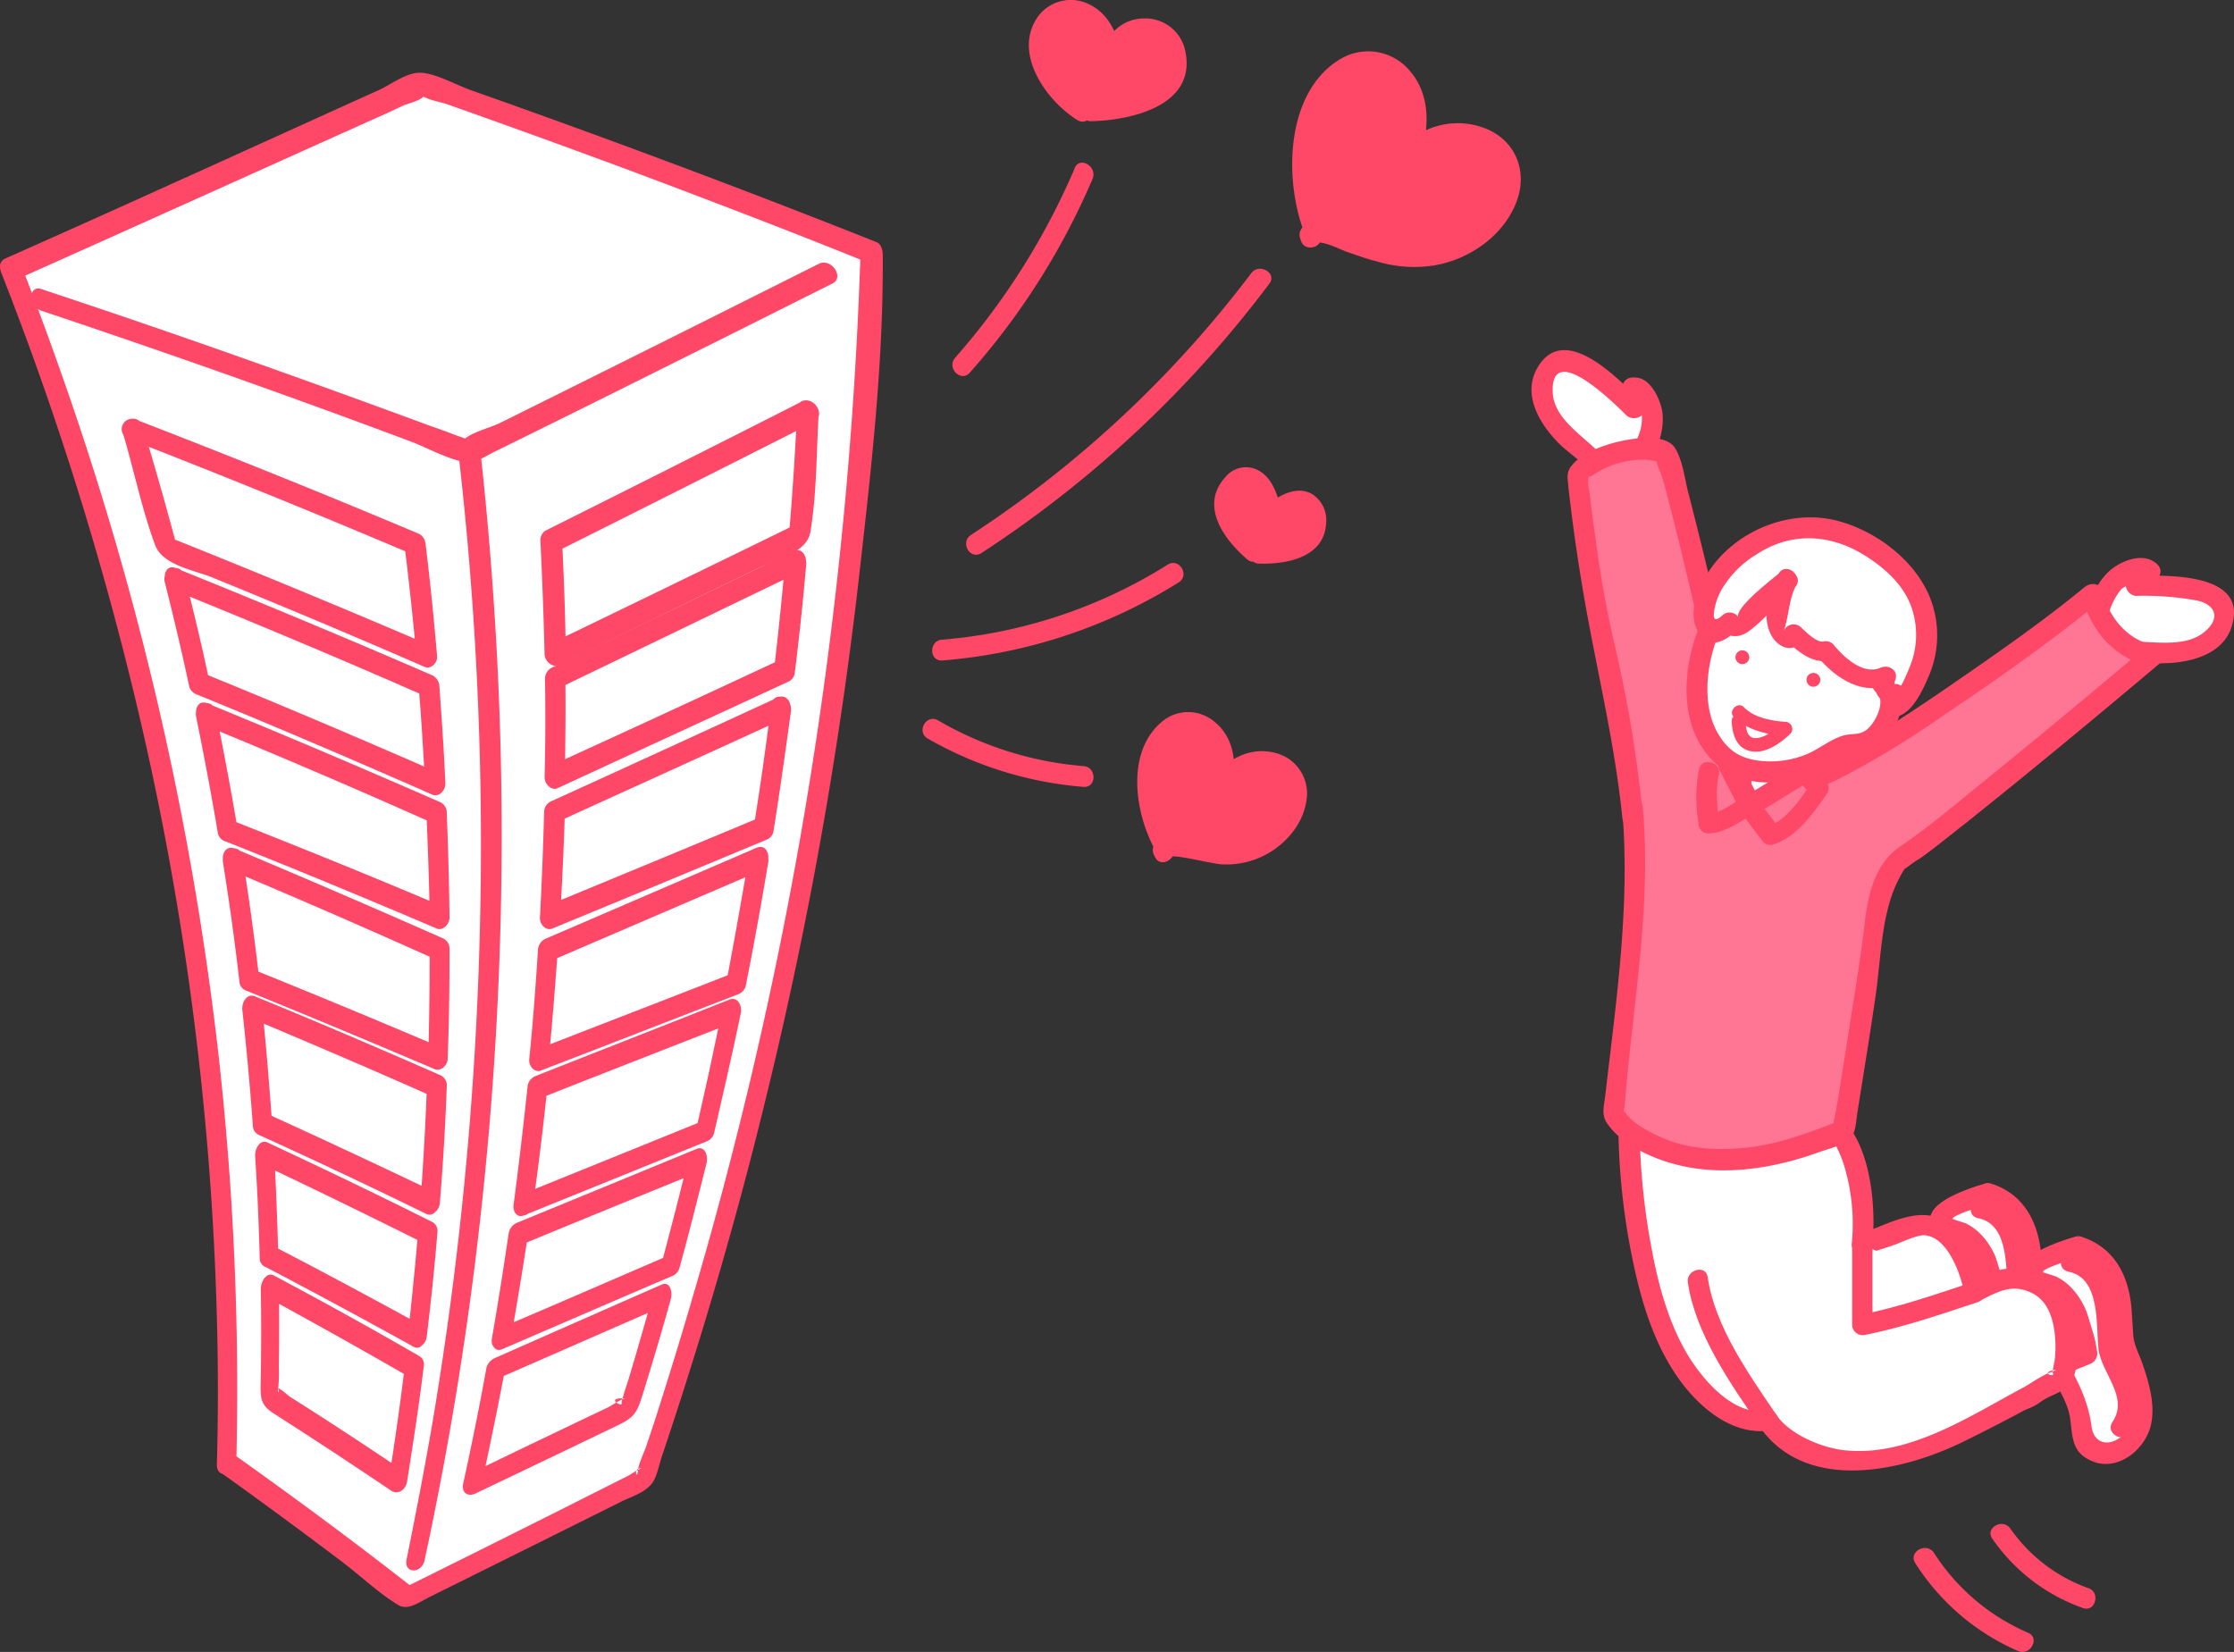 <svg xmlns="http://www.w3.org/2000/svg" viewBox="0 0 484.19 358.1"><rect x="0" y="0" width="484.19" height="358.1" fill="#333333" stroke="none"/><defs><style>.cls-1{fill:#fff;}.cls-2{fill:#ff4867;}.cls-3{fill:#ff7694;}.cls-4{fill:none;}</style></defs><title>step-scout</title><g id="レイヤー_2" data-name="レイヤー 2"><g id="レイヤー_2-2" data-name="レイヤー 2"><path class="cls-1" d="M49.23,317.17c2.1-86.6-13.6-174.3-46.8-258.9q43.8-19.65,88.9-40,50.4,17.7,97.6,36.4c-2.9,89.1-19.5,178.9-49.2,265.8-17.4,8.7-34.5,17.3-51.5,25.8Q69.48,331.57,49.23,317.17Z"/><polygon class="cls-1" points="86.93 17.57 1.43 57.67 3.23 63.87 98.33 97.27 186.93 56.27 86.93 17.57"/><path class="cls-1" d="M4.23,64.57l95,33.4s11.8,56.3,5,134.2-16.1,114.1-16.1,114.1l-39-29.1s6.5-55.7-13.6-147.3C15.63,78.27,4.23,64.57,4.23,64.57Z"/><path class="cls-2" d="M51.23,316.57a651.64,651.64,0,0,0-3.9-88.2,671.62,671.62,0,0,0-31.2-139.2c-3.6-10.6-7.4-21.1-11.5-31.6-.3,1-.7,2-1,3,24.9-11.1,50.1-22.5,75.7-34,2.7-1.2,5.4-2.4,8.1-3.7,1.2-.5,3.6-1,4.4-2s-1.7-1-.5-.2c1.5,1,3.9,1.4,5.5,1.9,17.2,6.1,34,12.2,50.6,18.5,13.7,5.2,27.2,10.4,40.5,15.8-.5-.9-.9-1.9-1.4-2.8a905,905,0,0,1-13.1,127.6,909.55,909.55,0,0,1-20.5,89.8c-3,10.5-6.1,21-9.4,31.4-1.1,3.5-2.2,6.9-3.4,10.4-.5,1.6-1.8,4.1-1.9,5.7-.2,2-1.1-1.1.9-.6-.6-.1-2.5,1.3-3.1,1.6-6,3-11.9,6-17.9,9-10.2,5.1-20.4,10.2-30.5,15.2.7,0,1.3.1,2,.1-12.5-9.8-25.6-19.5-39.1-29.1-2.1-1.5-4.7,2.6-2.6,4.1,9.1,6.5,17.9,13,26.5,19.5,3.9,3,7.7,6.6,11.8,9.1,2.2,1.4,4.6-.6,7.3-1.9q20.25-10.05,41-20.4c2.1-1.1,5.6-2,7.1-4.5.9-1.6,1.3-3.9,1.9-5.6,8.8-26.2,16.5-52.6,22.9-79.2a903.85,903.85,0,0,0,20-113.4c2.5-22.1,5-44.4,4.9-66.6v-1c0-1-.3-2.4-1.4-2.8q-42.75-17-88.1-33c-3-1.1-7.5-3.6-10.7-3.7-3-.1-6.5,2.6-8.9,3.7-15.3,6.9-30.4,13.8-45.5,20.6C24.83,45.47,13,50.77,1.23,56c-1.2.5-1.5,1.6-1,3a693.72,693.72,0,0,1,27.7,86.8A648.7,648.7,0,0,1,47,285.47c.3,10.7.3,21.5,0,32.2C47.13,320.77,51.13,319.67,51.23,316.57Z"/><path class="cls-1" d="M415.83,268l9-3.4s11.6,7.7,7.7,17.6l-6.4,2.6Z"/><path class="cls-2" d="M416.43,270.07c1.7-.7,3.5-1.3,5.2-2a11.72,11.72,0,0,0,3.1-1.2c.2-.1.3-.1.5-.2q.9-.3-1.5-.3l.4.3c.1.4,1.5,1.3,1.9,1.6a19.28,19.28,0,0,1,2.7,3,10.78,10.78,0,0,1,1.7,10.1l1.6-1.6c-2.1.9-4.3,1.7-6.4,2.6.8.3,1.7.7,2.5,1-3.4-5.6-6.9-11.1-10.3-16.7-1.5-2.5-5.4-.2-3.9,2.3,3.4,5.6,6.9,11.1,10.3,16.7a2.15,2.15,0,0,0,2.5,1c2.9-1.2,7.4-1.8,8.3-5.2,1.4-5-.4-10-3.6-14-1.5-1.8-4.3-5.5-6.9-5.4-2.9.1-6.6,2.4-9.3,3.5S413.73,271.17,416.43,270.07Z"/><path class="cls-1" d="M430.83,258.77s-8.6,2.4-9.8,4.5,2.1,3.4,2.1,3.4,7.7,1.1,9.4,15.4l-4.5,1.8-1.9.8s6,9.8,5.1,13.3,4.1,7.1,7.7,5.2,9.6-5,1.5-23.4l-.4-7.3S440,261.07,430.83,258.77Z"/><path class="cls-2" d="M430.23,256.57c-3.8,1.1-16.8,5.2-9.9,11,1.2,1,2.7,1.2,4.1,2,4.3,2.6,5.4,8.6,6,13.1.5-.9,1-1.8,1.6-2.8-2.1.9-4.3,1.7-6.4,2.6a2.21,2.21,0,0,0-1.3,3.3c1.9,3.1,4.4,6.9,4.8,10.6.5,4,.4,7.1,4.8,8.9,5.6,2.3,11.6-2.7,12.7-8.1.9-4.3-.5-9.1-1.9-13.1-.8-2.3-1.9-4.1-2-6.5l-.3-5.1c-.5-7.2-3.6-13.6-10.9-15.9-2.8-.9-4,3.5-1.2,4.3,5.5,1.7,7.3,6.9,7.6,12.2.1,2.3-.1,5,.5,7.2,1.1,4.6,3.7,8.5,4,13.4.1,2.2-.2,4.3-1.9,5.9-2.6,2.5-6.3,2.2-6.8-2-.7-5.2-2.8-9.6-5.5-14.1-.4,1.1-.9,2.2-1.3,3.3,2.1-.9,4.3-1.7,6.4-2.6a2.4,2.4,0,0,0,1.6-2.8c-.9-6.1-3-13.3-8.9-16.2l-2.8-.9c-.3-.9,7.4-3.1,8.5-3.5C434.23,260.17,433,255.77,430.23,256.57Z"/><path class="cls-1" d="M429.33,262s6.2,1.1,7.3,9.4.4,11.6,2.4,13.3,3.9,10.3,1.3,13.3"/><path class="cls-2" d="M428.73,264.07c7,1.4,5.9,11.6,6.5,16.8s6.7,10.4,3,15.8c-1.6,2.4,2.3,4.7,3.9,2.3,2.2-3.3,1.8-8,.6-11.6-.5-1.7-1.5-2.8-2.3-4.4s-.9-3.4-1.1-5.3c-.5-6.7-1.4-16.3-9.6-17.9-2.6-.6-3.8,3.8-1,4.3Z"/><path class="cls-1" d="M435.43,279.47l9-3.4s11.6,7.7,7.7,17.6l-6.4,2.6Z"/><path class="cls-2" d="M436,281.67c1.7-.7,3.5-1.3,5.2-2a11.72,11.72,0,0,0,3.1-1.2c.2-.1.3-.1.5-.2q.9-.3-1.5-.3l.4.3c.1.4,1.5,1.3,1.9,1.6a19.28,19.28,0,0,1,2.7,3A10.78,10.78,0,0,1,450,293l1.6-1.6c-2.1.9-4.3,1.7-6.4,2.6.8.3,1.7.7,2.5,1-3.4-5.6-6.9-11.1-10.3-16.7-1.5-2.5-5.4-.2-3.9,2.3,3.4,5.6,6.9,11.1,10.3,16.7a2.15,2.15,0,0,0,2.5,1c2.9-1.2,7.4-1.8,8.3-5.2,1.4-5-.4-10-3.6-14-1.5-1.8-4.3-5.5-6.9-5.4-2.9.1-6.6,2.4-9.3,3.5S433.33,282.67,436,281.67Z"/><path class="cls-1" d="M450.43,270.27s-8.6,2.4-9.8,4.5,2.1,3.4,2.1,3.4,7.7,1.1,9.4,15.4l-4.5,1.8-1.9.8s6,9.8,5.1,13.3,4.1,7.1,7.7,5.2,9.6-5,1.5-23.4l-.4-7.3S459.63,272.67,450.43,270.27Z"/><path class="cls-2" d="M449.83,268.07c-3.8,1.1-16.8,5.2-9.9,11,1.2,1,2.7,1.2,4.1,2,4.3,2.6,5.4,8.6,6,13.1.5-.9,1-1.8,1.6-2.8-2.1.9-4.3,1.7-6.4,2.6a2.21,2.21,0,0,0-1.3,3.3c1.9,3.1,4.4,6.9,4.8,10.6.5,4,.4,7.1,4.8,8.9,5.6,2.3,11.6-2.7,12.7-8.1.9-4.3-.5-9.1-1.9-13.1-.8-2.3-1.9-4.1-2-6.5L462,284c-.5-7.2-3.6-13.6-10.9-15.9-2.8-.9-4,3.5-1.2,4.3,5.5,1.7,7.3,6.9,7.6,12.2.1,2.3-.1,5,.5,7.2,1.1,4.6,3.7,8.5,4,13.4.1,2.2-.2,4.3-1.9,5.9-2.6,2.5-6.3,2.2-6.8-2-.7-5.2-2.8-9.6-5.5-14.1-.4,1.1-.9,2.2-1.3,3.3,2.1-.9,4.3-1.7,6.4-2.6a2.4,2.4,0,0,0,1.6-2.8c-.9-6.1-3-13.3-8.9-16.2l-2.8-.9c-.3-.9,7.4-3.1,8.5-3.5C453.73,271.67,452.63,267.27,449.83,268.07Z"/><path class="cls-1" d="M448.93,273.47s6.2,1.1,7.3,9.4.4,11.6,2.4,13.3,3.9,10.3,1.3,13.3"/><path class="cls-2" d="M448.33,275.67c7,1.4,5.9,11.6,6.5,16.8s6.7,10.4,3,15.8c-1.6,2.4,2.3,4.7,3.9,2.3,2.2-3.3,1.8-8,.6-11.6-.5-1.7-1.5-2.8-2.3-4.4s-.9-3.4-1.1-5.3c-.5-6.7-1.4-16.3-9.6-17.9-2.7-.6-3.9,3.7-1,4.3Z"/><path class="cls-1" d="M353.13,238.17s-1.7,52.7,19.7,66.4c0,0,4.5,4.7,10.4,3.4,0,0,11.5,17.2,39.7,3.4,9.6-4.7,24.1-12.6,24.1-12.6s5.4-23.8-13.8-21.3l-5.2,2.7s-2.5-13.7-11.3-14.6l-13.1,4.3s2.2-21.4-9.2-28.3Z"/><path class="cls-2" d="M350.83,238.17a148.57,148.57,0,0,0,3.6,37.6c1.9,8.4,4.8,17,10,23.9,4.5,6,11.5,11.6,19.3,10.4-.8-.3-1.7-.7-2.5-1,10.1,14.8,31.3,9.9,44.6,3.3,5.9-2.9,11.8-6,17.6-9.2,2-1.1,4.9-1.9,5.8-4.1,1.9-4.6,1-12.4-1-16.7a12.43,12.43,0,0,0-9.5-7.2c-4.9-.8-7.7.8-11.8,2.9,1.1.4,2.2.9,3.3,1.3-1.1-5.8-4.2-12.8-10-15.3-5.3-2.3-12.2,1.8-17.2,3.5.9.7,1.9,1.4,2.8,2.2,1-10.4-1-29.7-14.2-30.7-12.9-1.1-25.7-2.1-38.6-3.2-2.9-.2-2.9,4.3,0,4.5,11.7,1,23.4,1.9,35.1,2.9,1.6.1,4.3-.2,5.8.5,2.6,1.1,4.7,5.7,5.6,8.4a43.6,43.6,0,0,1,1.8,17.6,2.32,2.32,0,0,0,2.8,2.2c2-.7,4.1-1.3,6.1-2,1.8-.6,5.2-2.3,6.9-2.2,5.1.4,7.9,8.6,8.7,12.9a2.21,2.21,0,0,0,3.3,1.3c3.9-2,7.2-3.9,11.6-1.5,3.4,1.9,4.4,5.9,4.7,9.6a24.62,24.62,0,0,1-.1,4.7c0,.4-.6,2.5-.4,2.9.6,1.1-3.3-.2.9-.8-.3,0-.7.4-1,.5-2.1.6-4.3,2.3-6.3,3.4-11.8,6.3-24.9,15.1-38.8,13.6-5.3-.6-11.9-3.6-14.6-7.5a2.28,2.28,0,0,0-2.5-1c-7.4,1-14.5-7.8-17.6-13.5-3.9-7.1-5.9-15.1-7.3-23a147.67,147.67,0,0,1-2.3-31.1C355.43,235.27,350.93,235.27,350.83,238.17Z"/><path class="cls-1" d="M383.23,308s-14.1-20.8-15.3-30.5"/><path class="cls-2" d="M385.13,306.87c-5.9-8.7-13.5-19.3-15-30-.4-2.9-4.8-1.6-4.3,1.2,1.6,11,9.3,22,15.5,31,1.5,2.4,5.4.2,3.8-2.2Z"/><polyline class="cls-1" points="403.63 269.87 403.63 287.17 411.13 285.67 428.03 280.17"/><path class="cls-2" d="M401.43,269.87v17.3a2.28,2.28,0,0,0,2.8,2.2c8.4-1.7,16.3-4.4,24.4-7.1,2.7-.9,1.6-5.2-1.2-4.3-8.1,2.7-16,5.4-24.4,7.1.9.7,1.9,1.4,2.8,2.2V270c.1-3-4.4-3-4.4-.1Z"/><path class="cls-1" d="M354.63,105.47v-5.2s7-9.4,1-15.4c0,0-1.4-1.5-2.1-.4s.6,2.7.5,4c0,0-11.1-10.8-14.8-10.5a3.63,3.63,0,0,0-2.1.7c-.8.7-7.2,5.7,1.9,15.6.8.9,6.9,6.4,6.9,6.4l.9,6.6Z"/><path class="cls-2" d="M356.93,105.47a32.29,32.29,0,0,1,0-4.4c.2-1.8-.5,1-.1,0a14,14,0,0,1,1-1.6c1.8-3.1,3-6.9,2.4-10.5-.5-2.6-2.4-6.7-5.4-7.1-4.4-.6-3.3,4.1-3,6.6,1.3-.5,2.6-1.1,3.8-1.6-5.1-4.9-16.7-17.3-22.5-7-3.3,5.9.8,12.4,5,16.5,1.8,1.8,4.7,3.5,6.1,5.7-1.1-1.6-.1,1.6,0,2.4.1,1.1.3,2.2.4,3.3s1.7,1.8,2.8,1.6l7.9-1.8c2.8-.6,1.6-5-1.2-4.3l-7.9,1.8c.9.5,1.8,1,2.8,1.6-.4-3.1-.2-6.1-2.3-8.4-3.5-3.8-10-7.4-10.2-13.3-.4-11.2,13.3,2.4,16,5.1,1.3,1.2,4.1.5,3.8-1.6,0-.3-1.6-5.4-2.2-2,.5.7,1,1.5,1.4,2.2a6.72,6.72,0,0,1,.3,2.8c-.2,2.5-1.4,4.5-2.5,6.6-1.2,2.4-.9,4.5-.9,7.3S356.93,108.37,356.93,105.47Z"/><path class="cls-1" d="M450.63,138.77l3.7-3.7s1.5-11.6,10-11.7c0,0,2.1-.1,1.8,1.2s-2.4,1.5-3.1,2.5c0,0,15.5,0,18,2.8a3.09,3.09,0,0,1,1,1.9c.1,1,1.2,9.1-12.2,9.9-1.2.1-9.5-.2-9.5-.2l-5.3,4.1Z"/><path class="cls-2" d="M452.23,140.37c2.2-2.3,3.8-3.5,4.6-6.5a14.35,14.35,0,0,1,2.9-6.1c.8-.9,4.4-1.9,4.6-2.2,1.8-3.2-2.7-.3-2.9-.2-1.6,1.3-.2,3.8,1.6,3.8a64.28,64.28,0,0,1,13.1,1c3.8.8,5.3,3.6,1.9,6.6-4.2,3.8-11.3,2.2-16.5,2.3-3.2.1-5.5,2.8-8,4.7,1.2.2,2.4.3,3.5.5-1.5-2.3-3-4.5-4.4-6.8-1.6-2.4-5.5-.2-3.9,2.3,1.5,2.3,3,4.5,4.4,6.8a2.3,2.3,0,0,0,3.5.5c.9-.7,1.8-1.4,2.6-2.1a19.22,19.22,0,0,0,1.7-1.3c1.1-1.1,1.1-.1-.5-.1,2.9-.1,5.8.3,8.6.2,5.7-.1,12.9-1.9,14.7-8.1,3.5-11.6-13.8-10.9-20.9-10.9.5,1.3,1.1,2.6,1.6,3.8,2.1-1.7,6.3-4.8,1.9-7.1-2.8-1.4-6.8.3-8.9,2.1-2.6,2.2-4.1,5.5-5,8.7-.2.7-1,2.8,0,1.3a19.33,19.33,0,0,1-3.5,3.5C447,139.27,450.23,142.37,452.23,140.37Z"/><path class="cls-3" d="M377.53,166.47s-14.4-65.1-16.7-68.6c0,0-10.8-2.7-18.9,5.1,0,0,2.7,25,6.2,38.8s5.7,35.7,5.7,35.7"/><path class="cls-2" d="M379.73,165.87c-4.4-19.9-8.8-39.7-13.9-59.4-.7-2.8-1.2-7-2.9-9.5-2.3-3.2-9.5-1.9-12.7-1.1s-8,2.6-9.9,5.5c-.9,1.4-.5,2.6-.4,4.2.8,7.2,1.8,14.3,3,21.5,2.8,16.9,7,33.3,8.7,50.3.3,2.9,4.8,2.9,4.5,0A277.62,277.62,0,0,0,350,140a234.17,234.17,0,0,1-4.2-23.4c-.5-3.3-.9-6.6-1.3-9.9a11.34,11.34,0,0,1-.3-2.5c.3-1.7-.3-.2,1.2-1.3a19.13,19.13,0,0,1,11.9-3.2c.6,0,2,.5,2.5.3-.2.1-.6-1.1-.8-.5s1,3.2,1.2,3.8c.6,2,1.1,3.9,1.6,5.9,2.9,11.2,5.5,22.6,8.1,33.9,1.8,8,3.7,16.1,5.4,24.1.7,2.7,5,1.5,4.4-1.3Z"/><polygon class="cls-1" points="377.23 165.07 376.93 174.57 380.93 175.97 389.13 173.57 389.53 161.37 377.23 165.07"/><path class="cls-2" d="M374.93,165.07c-.1,3.2-.2,6.3-.3,9.5a2.34,2.34,0,0,0,1.7,2.2c2.1.8,3.9,1.8,6.1,1.2,2.4-.7,4.9-1.4,7.3-2.2a2.47,2.47,0,0,0,1.7-2.2c.1-4.1.3-8.1.4-12.2a2.32,2.32,0,0,0-2.8-2.2l-12.3,3.6c-2.8.8-1.6,5.2,1.2,4.3l12.3-3.6c-.9-.7-1.9-1.4-2.8-2.2-.1,4.1-.3,8.1-.4,12.2.6-.7,1.1-1.4,1.7-2.2-2.2.7-4.5,1.3-6.7,2-.1,0-1.3.2-1.3.4.2-.5,1.4.6.3-.2a18.55,18.55,0,0,0-3.3-1.2c.6.7,1.1,1.4,1.7,2.2.1-3.2.2-6.3.3-9.5C379.53,162.17,375,162.17,374.93,165.07Z"/><path class="cls-1" d="M408.13,148.47s7-19.1-10.8-25.7c0,0-18.7-8.3-26.9,14.7s5.7,28.5,5.7,28.5,9.6,5.7,23.8-4.3c0,0,5.2,1.5,8.4-4.6S408.13,148.47,408.13,148.47Z"/><path class="cls-2" d="M410.33,149.07c3.1-8.7,1.5-19.5-6.2-25.3-7.1-5.3-17.7-6.6-25.3-1.7-11.1,7.2-17.3,27.5-10.4,39.2,3.9,6.6,10.1,9,17.6,8.2,5.2-.5,8.9-3,13.6-5,1.7-.7-.6-.6.2-.8a11,11,0,0,1,1.8.2,8.49,8.49,0,0,0,3.8-.9c5-2.3,9.8-12,4.3-16.3-2.3-1.8-5.5,1.4-3.2,3.2s.2,6.1-1.3,7.7c-1.7,1.8-3,1.4-4.9,1.7-3.1.5-6.2,3.3-9.2,4.4a20.61,20.61,0,0,1-9.2,1.3c-4.3-.4-7.2-1.9-9.6-6-5.7-9.8,0-28,9.6-33.6a16.73,16.73,0,0,1,11-1.8,17,17,0,0,1,5.9,2c8.3,4.2,10.2,13.9,7.2,22.1C405,150.57,409.33,151.77,410.33,149.07Z"/><circle class="cls-2" cx="393.03" cy="147.37" r="1.5"/><circle class="cls-2" cx="377.63" cy="142.47" r="1.5"/><path class="cls-1" d="M387.33,125.57s-3.7,7-1.6,10.9,3,.9,3,.9,5.1,4.7,7,3.7c0,0,7.2,8.6,13,5.4,0,0-1.3,4.5,2.1,3.9,0,0-1.3,4.5,1.1,1.9s10.8-14.6,1.5-27.1c0,0-10.3-12.7-24.1-10.8-4.9.7-10.3,3.2-15.8,8.8,0,0-7.5,9.1-2.5,13.8,0,0,1.5.4,3.9-2.1,0,0,1.1,1.9,3.4-.6A115.93,115.93,0,0,1,387.33,125.57Z"/><path class="cls-2" d="M385.43,124.47c-2,3.8-3.7,9-1.6,13.1,1.7,3.3,5.7,4.3,7.1.3-1.3.3-2.5.7-3.8,1,2.4,2.2,5.7,5.1,9.2,4.3l-2.2-.6c3.9,4.6,9.7,8.3,15.7,5.8-1.1-.8-2.2-1.7-3.3-2.5-.9,3.4.3,6.8,4.3,6.7-.7-.9-1.4-1.9-2.2-2.8-.5,1.8-.7,3.4.5,4.9a2.26,2.26,0,0,0,2.2.6c3.3-.9,5.5-5.9,6.7-8.7a22.3,22.3,0,0,0,.2-17.2c-3.3-8-11.6-14.2-19.7-16.4-10.5-2.9-22.7,2.1-28.5,11.4-2.2,3.5-4.1,8.2-2.2,12.2,2.1,4.4,5.7,2.8,8.6.1-1.2-.2-2.4-.3-3.5-.5,1.4,2.1,3.9,2.2,5.9.8,3.7-2.6,6.7-6.7,10.1-9.6,2.2-1.9-1-5.1-3.2-3.2-1.2,1-10.2,7.9-8.9,9.7a2.29,2.29,0,0,0-3.5-.5c-2.4,2.2-2-.3-1.5-2.4a13.76,13.76,0,0,1,2.1-4.4,21.86,21.86,0,0,1,6.8-6.4c7.6-5,16.2-4.4,23.7.4,4.4,2.8,8.4,6.5,10,11.5a18.25,18.25,0,0,1-.4,12.2c-.5,1.2-2.4,6.2-4,6.7l2.2.6c.9,1.1.4.5.7-.5a2.2,2.2,0,0,0-2.2-2.8c-.2,0-.1-.5.1-1,.6-2.1-1.6-3.3-3.3-2.5-3.8,1.6-8-2.4-10.2-5.1a2.26,2.26,0,0,0-2.2-.6c-1.3.3-3.9-2.2-4.8-3.1a2.32,2.32,0,0,0-3.8,1c1.2-3.2,1.1-6.8,2.7-10C390.63,124.17,386.73,121.87,385.43,124.47Z"/><path class="cls-1" d="M376.93,154.47s3.3,3.3,10.1,3.6c0,0-4.5,4.5-7.7,3.2,0,0-2.3-.4-2.3-4.9"/><path class="cls-2" d="M375.83,155.47c2.8,2.8,7.3,3.8,11.1,4.1-.4-.9-.7-1.7-1.1-2.6-1.3,1.3-3.1,2.8-4.9,3-2.1.3-2.5-1.5-2.6-3.6-.1-1.9-3.1-1.9-3,0,.1,2.9,1.1,6,4.3,6.5s6.3-1.8,8.4-3.8a1.54,1.54,0,0,0-1.1-2.6c-3-.2-6.8-.9-9-3.2-1.3-1.3-3.5.9-2.1,2.2Z"/><path class="cls-1" d="M392.33,168.67"/><path class="cls-2" d="M392.33,171c2.9,0,2.9-4.5,0-4.5s-2.9,4.5,0,4.5Z"/><path class="cls-3" d="M374.63,165.87l4.6,8.8,11.7-7.2,1.4,1.2c1.8.4,14.2-6.1,33.2-19.3s27.8-20.5,27.8-20.5,2.7,11.8,12.9,13.4c0,0-48.2,40.6-55.2,44.4,0,0-4.4,6.7-4.6,11.1s-6.4,43-6.4,43l-.7,4.4s-32.5,16.3-49.8-3.6c0,0,4.7-39.3,4.8-48.6s-.7-18.2-.7-18.2"/><path class="cls-2" d="M372.73,167c1.5,2.9,3,5.9,4.6,8.8a2.26,2.26,0,0,0,3.1.8l11.7-7.2a25.13,25.13,0,0,1-2.7-.4c3.4,2.9,5.9,1.4,9.6-.4a195.23,195.23,0,0,0,22.3-13.6c11.5-7.7,23-15.8,33.8-24.6-1.3-.3-2.5-.7-3.8-1,1.7,7.2,7.1,13.5,14.5,14.9-.3-1.3-.7-2.5-1-3.8-11.4,9.6-22.8,19.1-34.4,28.5-6.1,4.9-12.1,10.1-18.6,14.5-5.5,3.7-7,10.5-7.7,16.8-1.1,9.2-2.7,18.3-4.1,27.5-.6,3.5-1.1,7.1-1.7,10.6-.1.6-.2,1.1-.3,1.7s-.2,1.2-.3,1.7a6.15,6.15,0,0,0-.3,1.8c.4,1.1-.2,0,.9-.5-6.9,2.7-13.6,5.2-21.1,5.8-5.9.5-12.1,0-17.5-2.5-2.4-1.1-6.3-3.1-7.6-5.5-.3-.5,0,1.1-.2.2-.1-.4.2-1.1.2-1.5,1.7-21.7,5.9-42.9,3.9-64.8-.3-2.9-4.8-2.9-4.5,0,1.9,20.9-1.2,41.8-3.6,62.6-.2,2-.9,4,.2,5.8,2.9,4.7,9.9,7.9,15,9.2,10.2,2.7,21.3.9,31-2.6,1.9-.7,5-1.4,6.6-2.7s1.5-4.2,1.9-6.3c1.3-8.3,2.7-16.7,3.9-25.1,1.2-8.2,1.2-18.2,5.2-25.5A25.3,25.3,0,0,1,413,188c.2-.2-.8.8.2.1a36.17,36.17,0,0,1,3.2-2.2c3.2-2.3,6.2-4.8,9.3-7.2,14.3-11.4,28.4-23.1,42.4-34.9a2.28,2.28,0,0,0-1-3.8c-5.9-1.2-10-6-11.4-11.8-.4-1.8-2.5-2-3.8-1-9,7.4-18.6,14.1-28.2,20.7-7.2,5-14.6,9.9-22.2,14.2-2.2,1.2-4.4,2.5-6.7,3.5a10.66,10.66,0,0,1-1.9.7c-.3.1-.6.1.3.2,1.1.2-.1-.4-.5-.7a2.46,2.46,0,0,0-2.7-.4l-11.7,7.2c1,.3,2.1.5,3.1.8-1.5-2.9-3-5.9-4.6-8.8-1.6-2.5-5.4-.2-4.1,2.4Z"/><path class="cls-2" d="M390.73,170.27l2.1,2.4a25.11,25.11,0,0,0-.4-2.7c-2.1,3.1-5.3,7.9-9,9,.8.3,1.7.7,2.5,1-1.6-2.2-3.3-4.4-4.9-6.5a2.38,2.38,0,0,0-3.1-.8c-2,1.3-5,3.6-7.5,3.7l2.2,2.2c-.4-3.4-.9-7.2-.1-10.6.7-2.8-3.7-4-4.3-1.2a32.86,32.86,0,0,0-.1,11.7,2.16,2.16,0,0,0,2.2,2.2c3.4-.1,6.9-2.5,9.7-4.3-1-.3-2.1-.5-3.1-.8,1.6,2.2,3.3,4.4,4.9,6.5a2.15,2.15,0,0,0,2.5,1c5.1-1.6,8.8-6.9,11.7-11.1a2.13,2.13,0,0,0-.4-2.7l-2.1-2.4c-1.5-1.9-4.7,1.3-2.8,3.4Z"/><path class="cls-2" d="M9,67.37q41.25,13.8,80.2,28.4c3.6,1.4,7.9,3.8,11.6,4.4,2.2.4,4.4-1.3,6.3-2.2q19.5-9.6,39.3-19.5c11.3-5.6,22.6-11.3,34-17,2.7-1.3-.2-5.6-2.9-4.3q-34.95,17.55-69.1,34.5c-1.9,1-7,2.2-8.3,4.1.9-1.3,2.2.5,1.1-.5a9.63,9.63,0,0,0-1.8-.7c-2.1-.8-4.2-1.6-6.3-2.3Q70,83.72,46.23,75.37C34,71.07,21.63,66.87,9,62.67c-2.8-1-3,3.7,0,4.7Z"/><path class="cls-2" d="M99.33,98a739.32,739.32,0,0,1,4.9,81.4,754.3,754.3,0,0,1-10.5,129c-1.7,9.9-3.6,19.7-5.6,29.6-.7,3.1,3.2,3.3,3.9.2a743.49,743.49,0,0,0,12.8-80.9,746.86,746.86,0,0,0,2-129.5c-.7-10-1.6-19.9-2.7-29.9-.5-3.2-5.2-3.1-4.8.1Z"/><path class="cls-2" d="M108.83,292.47c12.1-5.2,24.3-10.5,36.7-15.8a2.62,2.62,0,0,0,1.7-1.7c2.1-7.6,4-15.2,5.9-22.8.4-1.7-.4-3.9-2.2-3.1-13.1,5.4-26,10.7-38.9,16a3.07,3.07,0,0,0-1.8,2.4c-1.1,7.5-2.3,15.1-3.6,22.6-.6,3.2,3.5,3.3,4.1.1,1.3-7.5,2.6-15.1,3.7-22.6l-1.8,2.4c12.8-5.3,25.8-10.6,38.8-15.9-.7-1-1.5-2.1-2.2-3.1-1.8,7.6-3.8,15.2-5.8,22.8l1.7-1.7c-12.3,5.3-24.5,10.6-36.7,15.8C105.93,288.77,106.23,293.57,108.83,292.47Z"/><path class="cls-4" d="M175,88q-28.05,14.25-55.6,28c.4,8.2.7,16.3.8,24.5,17.5-8.5,35.1-17,52.9-25.7C173.93,105.87,174.63,96.87,175,88Z"/><path class="cls-2" d="M173.73,87.07q-28.05,14.25-55.6,28a2.57,2.57,0,0,0-1,2.2c.4,8.2.7,16.3.9,24.5,0,1.5,1.6,3,3,2.4,14.5-7,29-14.1,43.7-21.2,3.5-1.7,10.1-3.1,10.9-7.6,1.4-8.2,1.3-17.1,1.8-25.5.2-3.2-4.5-4.4-4.6-1.2-.5,8.9-1,17.9-1.8,26.8l1.5-1.8q-26.7,13.05-52.9,25.7l3,2.4c-.1-8.2-.4-16.4-.8-24.5-.3.7-.7,1.4-1,2.2q27.6-13.8,55.6-28C179.13,90,176.33,85.67,173.73,87.07Z"/><path class="cls-4" d="M113.23,259.87c13.1-5.3,26.2-10.6,39.5-16,2-8.6,3.9-17.3,5.7-26-14.1,5.6-28.2,11.1-42.1,16.6C115.43,242.87,114.43,251.37,113.23,259.87Z"/><path class="cls-2" d="M113.53,263.47c13.1-5.3,26.2-10.6,39.5-16a2.62,2.62,0,0,0,1.7-1.7c2-8.7,4-17.3,5.8-26,.4-1.7-.6-3.8-2.4-3.1-14.1,5.6-28.2,11.1-42.1,16.6a2.79,2.79,0,0,0-1.7,2.4c-.9,8.5-1.9,16.9-3,25.4-.4,3.2,3.7,3.3,4.2.1,1.2-8.5,2.2-16.9,3.1-25.4l-1.8,2.4c13.9-5.5,28-11,42.1-16.5-.8-1-1.6-2.1-2.4-3.1-1.7,8.7-3.6,17.3-5.6,26,.6-.6,1.1-1.2,1.7-1.7-13.3,5.4-26.4,10.7-39.5,16C110.33,259.67,110.93,264.47,113.53,263.47Z"/><path class="cls-4" d="M102.43,321.57q16.8-8.1,33.9-16.2c2.5-8.2,4.9-16.3,7.2-24.5-12.1,5.3-24.1,10.6-36.1,15.8C105.93,305,104.33,313.27,102.43,321.57Z"/><path class="cls-2" d="M103,323.77c10.3-4.9,20.7-9.9,31.1-14.9,3.9-1.9,4.1-3.1,5.6-7.9,2-6.5,3.9-12.9,5.7-19.4.4-1.6-.2-3.9-2-3.1-12.1,5.3-24.1,10.6-36.1,15.9a3.22,3.22,0,0,0-1.9,2.3c-1.5,8.3-3.2,16.7-5,24.9-.7,3.2,3.3,3.3,4,.1,1.8-8.3,3.5-16.6,5.1-25-.6.8-1.3,1.6-1.9,2.3l36.1-15.8c-.7-1-1.3-2.1-2-3.1-1.7,6-3.4,12-5.2,18-.4,1.5-1,3-1.4,4.5a8.33,8.33,0,0,0-.4,1.5c.6,1.3-4.1-1.3,1-.9-.9-.1-2.9,1.4-3.9,1.9q-15.15,7.2-30,14.4C99.33,320.67,100.53,325,103,323.77Z"/><path class="cls-4" d="M164.53,185c-15.3,6.6-30.6,13.2-45.7,19.6-.5,8-1.2,15.9-1.9,23.8,14.1-5.5,28.4-11,42.7-16.6C161.43,202.87,163,194,164.53,185Z"/><path class="cls-2" d="M164,183.77l-45.7,19.7a2.79,2.79,0,0,0-1.7,2.4c-.5,7.9-1.1,15.9-1.9,23.8-.1,1.5,1.2,2.9,2.5,2.4,14.1-5.4,28.4-11,42.7-16.5a2.86,2.86,0,0,0,1.7-1.7c1.8-9,3.4-17.9,4.9-26.9.5-3.2-3.7-4.5-4.2-1.3-1.5,9-3.1,17.9-4.8,26.9.5-.6,1.1-1.2,1.6-1.7-14.3,5.6-28.6,11.1-42.7,16.6.8.8,1.7,1.6,2.5,2.4.8-7.9,1.4-15.9,2-23.9-.6.8-1.1,1.6-1.7,2.4q22.65-9.75,45.6-19.6C167.63,187.47,166.73,182.57,164,183.77Z"/><path class="cls-4" d="M169.23,152.37c-16.5,7.6-32.9,15-49.1,22.4-.2,7.6-.5,15.2-1,22.8,15.3-6.3,30.8-12.7,46.3-19.2C166.93,169.77,168.13,161.07,169.23,152.37Z"/><path class="cls-2" d="M168.63,151.17q-24.75,11.4-49.1,22.5a2.55,2.55,0,0,0-1.6,2.4q-.3,11.4-.9,22.8c-.1,1.5,1.3,3,2.7,2.4q22.95-9.45,46.3-19.2a2.44,2.44,0,0,0,1.6-1.8c1.4-8.7,2.6-17.4,3.8-26.1.4-3.2-3.9-4.5-4.3-1.3-1.1,8.7-2.3,17.4-3.7,26,.5-.6,1.1-1.2,1.6-1.8q-23.4,9.75-46.3,19.2l2.7,2.4c.4-7.6.8-15.2,1-22.9-.5.8-1.1,1.6-1.6,2.4,16.2-7.4,32.6-14.8,49.1-22.4C172.53,154.77,171.33,150,168.63,151.17Z"/><path class="cls-4" d="M172.63,123.17c-17.6,8.5-34.9,16.9-52.2,25.2.1,7.1,0,14.2-.1,21.4,16.4-7.6,33-15.2,49.8-23C171,138.87,171.83,131,172.63,123.17Z"/><path class="cls-2" d="M171.93,119.47q-26.25,12.75-52.2,25.2a2.65,2.65,0,0,0-1.6,2.4c.1,7.1.1,14.2-.1,21.4,0,1.5,1.5,3,2.8,2.4,16.4-7.6,33-15.2,49.8-23a2.44,2.44,0,0,0,1.6-1.8c1-7.9,1.8-15.7,2.5-23.6.3-3.2-4.2-4.5-4.5-1.3-.7,7.8-1.5,15.7-2.4,23.5.5-.6,1-1.2,1.6-1.8q-25.05,11.7-49.8,23c.9.8,1.9,1.6,2.8,2.4.1-7.1.2-14.3.1-21.4-.5.8-1.1,1.6-1.6,2.4l52.2-25.2C175.93,123.07,174.63,118.17,171.93,119.47Z"/><path class="cls-2" d="M91.33,287.27C80.73,281.47,70,275.67,59,270c.4.6.9,1.2,1.3,1.7-.2-7.4-.5-14.9-.9-22.4-.9,1-1.8,2-2.8,3,12,5.7,23.7,11.4,35.3,17.2-.4-.8-.8-1.6-1.3-2.4-.6,7.5-1.4,15-2.2,22.5-.4,3.1,3.7,3.3,4.1.1.9-7.5,1.7-15,2.3-22.5a2.2,2.2,0,0,0-1.3-2.4C81.93,259,70,253.27,58,247.67c-1.6-.8-2.8,1.3-2.7,3,.5,7.4.8,14.9,1,22.3a2,2,0,0,0,1.3,1.7c10.9,5.7,21.6,11.5,32.1,17.3C91.83,293.17,93.53,288.47,91.33,287.27Z"/><path class="cls-4" d="M28.83,93.07q31.2,12.15,61.1,24.7c1,8.1,1.8,16.2,2.6,24.3q-27.45-11.85-56.3-23.4C33.83,110.07,31.43,101.57,28.83,93.07Z"/><path class="cls-2" d="M27.93,95.17q31.2,12.15,61,24.8a23.92,23.92,0,0,1-1.3-2.1c1,8.1,1.9,16.2,2.6,24.3l2.7-2.4q-27.6-11.85-56.5-23.4c.6.6,1.2,1.1,1.8,1.7-2.3-8.6-4.7-17.1-7.3-25.6-.9-3.1-5.2-1.6-4.3,1.4,2.4,8,4.1,16.5,7,24.3,1.6,4.3,8.3,5.4,12.1,6.9,15.7,6.4,31.2,12.9,46.3,19.5,1.4.6,2.9-1,2.7-2.4-.7-8.1-1.5-16.2-2.5-24.3a2.77,2.77,0,0,0-1.3-2.1q-29.85-12.6-61.2-24.7A2.25,2.25,0,1,0,27.93,95.17Z"/><path class="cls-4" d="M93.23,260.67q-17.85-8.55-36.3-17.1c-.6-8.5-1.3-16.9-2.3-25.4,13.6,5.7,26.9,11.4,40,17.1C94.33,243.77,93.83,252.27,93.23,260.67Z"/><path class="cls-2" d="M93.93,258.27c-11.9-5.7-24.1-11.4-36.4-17,.5.6.9,1.2,1.4,1.7-.6-8.5-1.3-16.9-2.2-25.4l-2.7,3c13.5,5.7,26.9,11.4,39.9,17.2-.5-.8-.9-1.6-1.4-2.4-.3,8.4-.8,16.9-1.4,25.3-.2,3.2,3.9,3.3,4.2.1.7-8.4,1.2-16.9,1.5-25.3a2.39,2.39,0,0,0-1.4-2.4c-13.2-5.8-26.5-11.5-40.2-17.1-1.7-.7-2.9,1.3-2.7,3,.9,8.4,1.7,16.9,2.3,25.4a2.25,2.25,0,0,0,1.4,1.7c12.3,5.6,24.4,11.3,36.2,17.1C94.83,264.17,96.33,259.47,93.93,258.27Z"/><path class="cls-4" d="M86,321c-9-6.1-18.3-12.2-27.8-18.2.2-8,.2-16.1.1-24.2,10.6,5.8,21.1,11.6,31.3,17.5Q88.13,308.52,86,321Z"/><path class="cls-2" d="M87.43,318.87c-8-5.4-16.2-10.8-24.6-16.1-.7-.5-2.3-2.1-3.2-2,1.5-.1.3,2.6.7-.2a29.8,29.8,0,0,0,.1-4.2c.1-6.1.1-12.2,0-18.2-.9,1-1.9,2-2.8,2.9,10.6,5.8,21,11.6,31.2,17.5a25.56,25.56,0,0,1-1.1-2.4c-1,8.3-2.2,16.6-3.5,24.9-.5,3.1,3.4,3.3,4,.1,1.3-8.3,2.6-16.6,3.6-24.9a2.09,2.09,0,0,0-1.1-2.4c-10.2-5.9-20.7-11.7-31.4-17.4-1.6-.8-2.8,1.4-2.8,2.9.1,6.2.1,12.4,0,18.7-.1,4.8-.4,6.3,2.9,8.4,8.6,5.5,17.1,11.1,25.4,16.7C86.73,324.47,89.53,320.27,87.43,318.87Z"/><path class="cls-4" d="M50.33,186.27c15.3,6.4,30.2,12.9,44.9,19.4,0,7.9-.1,15.8-.4,23.7-13.4-5.7-27-11.4-40.9-17Q52.43,199.32,50.33,186.27Z"/><path class="cls-2" d="M49.83,188.57q22.8,9.6,44.8,19.5l-1.5-2.4q0,11.85-.3,23.7c.9-.8,1.9-1.6,2.8-2.3-13.4-5.7-27.1-11.4-41-17,.5.6,1,1.1,1.5,1.7q-1.5-13.05-3.6-26.1c-.5-3.1-4.7-1.8-4.2,1.3q2.1,13.05,3.6,26.1a2.19,2.19,0,0,0,1.5,1.7c13.8,5.6,27.4,11.3,40.8,17,1.3.5,2.8-.8,2.8-2.3.3-7.9.4-15.8.4-23.7a2.47,2.47,0,0,0-1.5-2.4q-22.05-9.75-45-19.4C48.13,182.77,47.23,187.47,49.83,188.57Z"/><path class="cls-4" d="M44.63,154.77q25.5,10.5,50,21.3c.3,7.6.5,15.1.6,22.7q-22.5-9.6-45.9-18.9C47.93,171.57,46.33,163.17,44.63,154.77Z"/><path class="cls-2" d="M44.23,157.17q25.5,10.5,49.9,21.4c-.6-.8-1.1-1.6-1.7-2.4.3,7.6.6,15.1.7,22.7.9-.8,1.9-1.6,2.8-2.4-15.1-6.4-30.4-12.6-46.1-18.8.5.6,1.1,1.1,1.6,1.7-1.4-8.4-3-16.8-4.7-25.2-.6-3.1-4.9-1.7-4.2,1.3,1.7,8.4,3.3,16.8,4.7,25.2a2.3,2.3,0,0,0,1.6,1.7c15.6,6.2,30.8,12.5,45.8,18.9,1.3.6,2.8-.9,2.8-2.4-.1-7.6-.3-15.1-.6-22.7a2.49,2.49,0,0,0-1.7-2.4q-24.6-10.8-50.2-21.3C42.23,151.27,41.43,156,44.23,157.17Z"/><path class="cls-4" d="M37.83,125.47q28.2,11.4,55.1,23.1c.6,7.1,1,14.1,1.4,21.2-16.7-7.3-33.7-14.6-51.2-21.7C41.53,140.57,39.73,133,37.83,125.47Z"/><path class="cls-2" d="M37.53,127.87c18.7,7.6,37.1,15.3,55,23.2l-1.8-2.4c.6,7.1,1,14.1,1.4,21.2.9-.8,1.8-1.6,2.8-2.4-16.7-7.3-33.8-14.6-51.3-21.7.6.6,1.2,1.1,1.7,1.7-1.6-7.6-3.4-15.1-5.3-22.6-.8-3.1-5.1-1.7-4.3,1.4,1.9,7.5,3.7,15.1,5.3,22.6a2.62,2.62,0,0,0,1.7,1.7c17.4,7.1,34.4,14.4,51,21.7,1.4.6,2.8-.9,2.8-2.4-.3-7.1-.8-14.2-1.3-21.2a2.85,2.85,0,0,0-1.8-2.4q-27-11.7-55.3-23.1C35.33,122,34.73,126.67,37.53,127.87Z"/><path class="cls-2" d="M415.13,338.87a50,50,0,0,0,22.2,19c2.6,1.2,4.9-2.7,2.3-3.9a45.72,45.72,0,0,1-20.5-17.4c-1.7-2.4-5.6-.1-4,2.3Z"/><path class="cls-2" d="M431.83,333.57a40,40,0,0,0,19.6,15c2.7,1,3.9-3.4,1.2-4.3a34.92,34.92,0,0,1-16.9-12.9c-1.7-2.4-5.6-.1-3.9,2.2Z"/><path class="cls-2" d="M284.93,50.17a34.9,34.9,0,0,1-.1-27.1c2.2-5,6.4-10,11.9-9.8,4.3.1,7.9,3.6,9.3,7.6s.8,8.5-.6,12.6a13.77,13.77,0,0,1,16.2-3.2,10.47,10.47,0,0,1,4.8,4.5c1.9,4,.3,8.9-2.4,12.4a22.6,22.6,0,0,1-17.9,8.6c-7.2-.1-13.9-3.7-20.8-5.5-.9-.2-2.3.6-1.5,1.1"/><path class="cls-2" d="M287.13,49.57c-3.5-8.8-4-19.5,1-27.9,2.8-4.7,8.4-8.8,13.4-4,4.2,4,3.4,10.2,1.9,15.2-.7,2.2,2.2,3.8,3.8,2.2,4.4-4.5,15.4-6.2,17.8,1.7,2,6.7-5.5,13.1-10.9,15.3-6.2,2.5-12.3,1.2-18.4-.8-3.6-1.2-9.4-4.7-13-2.3a2.28,2.28,0,0,0-1,2.5c.1.2.1.4.2.6.8,2.8,5.1,1.6,4.3-1.2-.1-.2-.1-.4-.2-.6-.3.8-.7,1.7-1,2.5,1.3-.9,5.8,1.5,7.1,1.9,2.1.7,4.2,1.5,6.3,2a28,28,0,0,0,12.2.9c7.5-1.2,14.8-6.1,17.8-13.2,2.7-6.3.7-13-5.5-16.1a16.34,16.34,0,0,0-18.9,3.6c1.3.7,2.5,1.5,3.8,2.2,1.9-6.1,2.3-13.3-2.1-18.5a11.74,11.74,0,0,0-15-2.9c-12.3,7.1-12.5,26.6-7.9,38.1,1,2.7,5.4,1.5,4.3-1.2Z"/><path class="cls-2" d="M252.93,183.87a24.2,24.2,0,0,1-3.2-18.9c.9-3.7,3.3-7.7,7.1-8.2,3-.4,5.9,1.6,7.4,4.2a14.72,14.72,0,0,1,1.1,8.8,9.78,9.78,0,0,1,10.9-4.1,7.94,7.94,0,0,1,3.9,2.6c1.8,2.5,1.3,6.1-.2,8.9a16.16,16.16,0,0,1-11.4,8.1c-5,.8-10.1-.9-15.1-1.4-.7-.1-1.5.7-.9,1"/><path class="cls-2" d="M254.83,182.67c-3.2-5.3-4.6-11.7-2.8-17.8,1.1-3.6,3.6-7,7.9-5.3,3.6,1.4,3.4,7.1,3.1,10.1-.3,2.5,3,2.7,4.2,1.1,1.6-2.2,5.5-4.6,8.4-3.1,1.1,1.4,2.2,2.7,3.3,4.1a8.69,8.69,0,0,1-1.1,4.1,13.4,13.4,0,0,1-9.9,6.9c-4.2.6-8.3-.5-12.4-1.1-2-.3-3.4-.5-5,1a2.27,2.27,0,0,0-.4,2.7c.1.1.1.2.2.4,1.2,2.6,5.1.3,3.9-2.3-.1-.1-.1-.2-.2-.4a25.11,25.11,0,0,1-.4,2.7c.8-.7,9.4,1.6,11.3,1.6a18.16,18.16,0,0,0,8.6-1.7c4.7-2.2,8.8-6.7,9.6-12a9.05,9.05,0,0,0-6.5-10.4c-5.3-1.5-10.4,1-13.5,5.2,1.4.4,2.8.8,4.2,1.1.6-4.8-.1-9.9-4.1-13.1a8.77,8.77,0,0,0-11.3-.1c-8.2,6.7-5.9,20.6-1.2,28.5,1.7,2.6,5.6.3,4.1-2.2Z"/><path class="cls-2" d="M234.63,24.17a19.47,19.47,0,0,1-7.9-9.1c-1.7-4.1-1.6-9.7,2.3-11.9,2.6-1.5,6-.8,8.3,1.1a12.59,12.59,0,0,1,3.8,7.8,7.8,7.8,0,0,1,5.2-5.5,6.94,6.94,0,0,1,7.2,2c3.1,3.7,1.1,9.7-2.9,12.4s-9.1,2.9-13.9,3"/><path class="cls-2" d="M235.73,22.17c-4-2.6-7.9-6.9-7.9-11.9,0-3.8,2.7-7.3,7-4.9,2.7,1.5,3.5,4.6,3.9,7.3.4,2.4,3.7,1.9,4.3,0,1.3-3.8,7.2-6.6,9.3-1.3.9,2.2-.4,4.8-1.8,6.4-3.4,3.9-9.2,3.9-14,4-2.9.1-2.9,4.6,0,4.5,8.7-.2,23.1-3.4,20.3-15.5A8.82,8.82,0,0,0,248,4c-4.7,0-7.9,3.3-9.4,7.4h4.3c-.8-4.6-3-9-7.6-10.8a8.84,8.84,0,0,0-10.2,2.8c-5.8,7.9,1.5,18.2,8.2,22.5,2.6,1.8,4.8-2.1,2.4-3.7Z"/><path class="cls-2" d="M271.53,120.07c-2.7-2.3-5.5-4.8-6.3-8.5s1.6-8.5,5-8.3,4.8,4.3,5.6,7.7c2.3-1.8,5.4-3.6,7.8-2.1,2,1.2,2.5,4.3,1.4,6.6a8.62,8.62,0,0,1-5.4,4.5,19.57,19.57,0,0,1-6.8.5"/><path class="cls-2" d="M272.93,118.67c-2.8-2.5-6.5-5.6-5.8-9.8.4-2.4,2.3-4.6,4.6-2.8,1.5,1.1,1.9,3.6,2.3,5.3a1.92,1.92,0,0,0,2.8,1.1c1-.7,2.7-2.2,4-2.3,4.1-.2,3.1,4,1.6,5.8-2.4,2.8-6.3,2.6-9.6,2.5-2.4-.1-2.4,3.7,0,3.7,6,.2,14.3-1.3,14.6-8.9a6.66,6.66,0,0,0-3.1-6.2c-3.3-1.8-6.8.2-9.5,2.2.9.4,1.8.7,2.8,1.1-.7-3-1.8-6.6-4.7-8.3a5.71,5.71,0,0,0-7.3,1.3c-5.7,6.2-.4,13.5,4.6,17.8,1.8,1.8,4.5-.9,2.7-2.5Z"/><path class="cls-2" d="M234.83,166.07a74.59,74.59,0,0,1-31.5-9.9c-2.5-1.5-4.8,2.4-2.3,3.9a80.53,80.53,0,0,0,33.8,10.5c2.9.2,2.9-4.3,0-4.5Z"/><path class="cls-2" d="M271.23,59.17a241.66,241.66,0,0,1-60.8,56.8c-2.4,1.6-.2,5.5,2.3,3.9a245.92,245.92,0,0,0,62.4-58.4c1.7-2.3-2.2-4.5-3.9-2.3Z"/><path class="cls-2" d="M232.93,36.47A153.36,153.36,0,0,1,207,77.57c-1.9,2.2,1.3,5.4,3.2,3.2a154.9,154.9,0,0,0,26.6-42c1.1-2.7-2.8-5-3.9-2.3Z"/><path class="cls-2" d="M204.23,143.17a113.46,113.46,0,0,0,51.2-16.9c2.5-1.5.2-5.4-2.3-3.9a108.44,108.44,0,0,1-49,16.3c-2.8.2-2.8,4.7.1,4.5Z"/></g></g></svg>